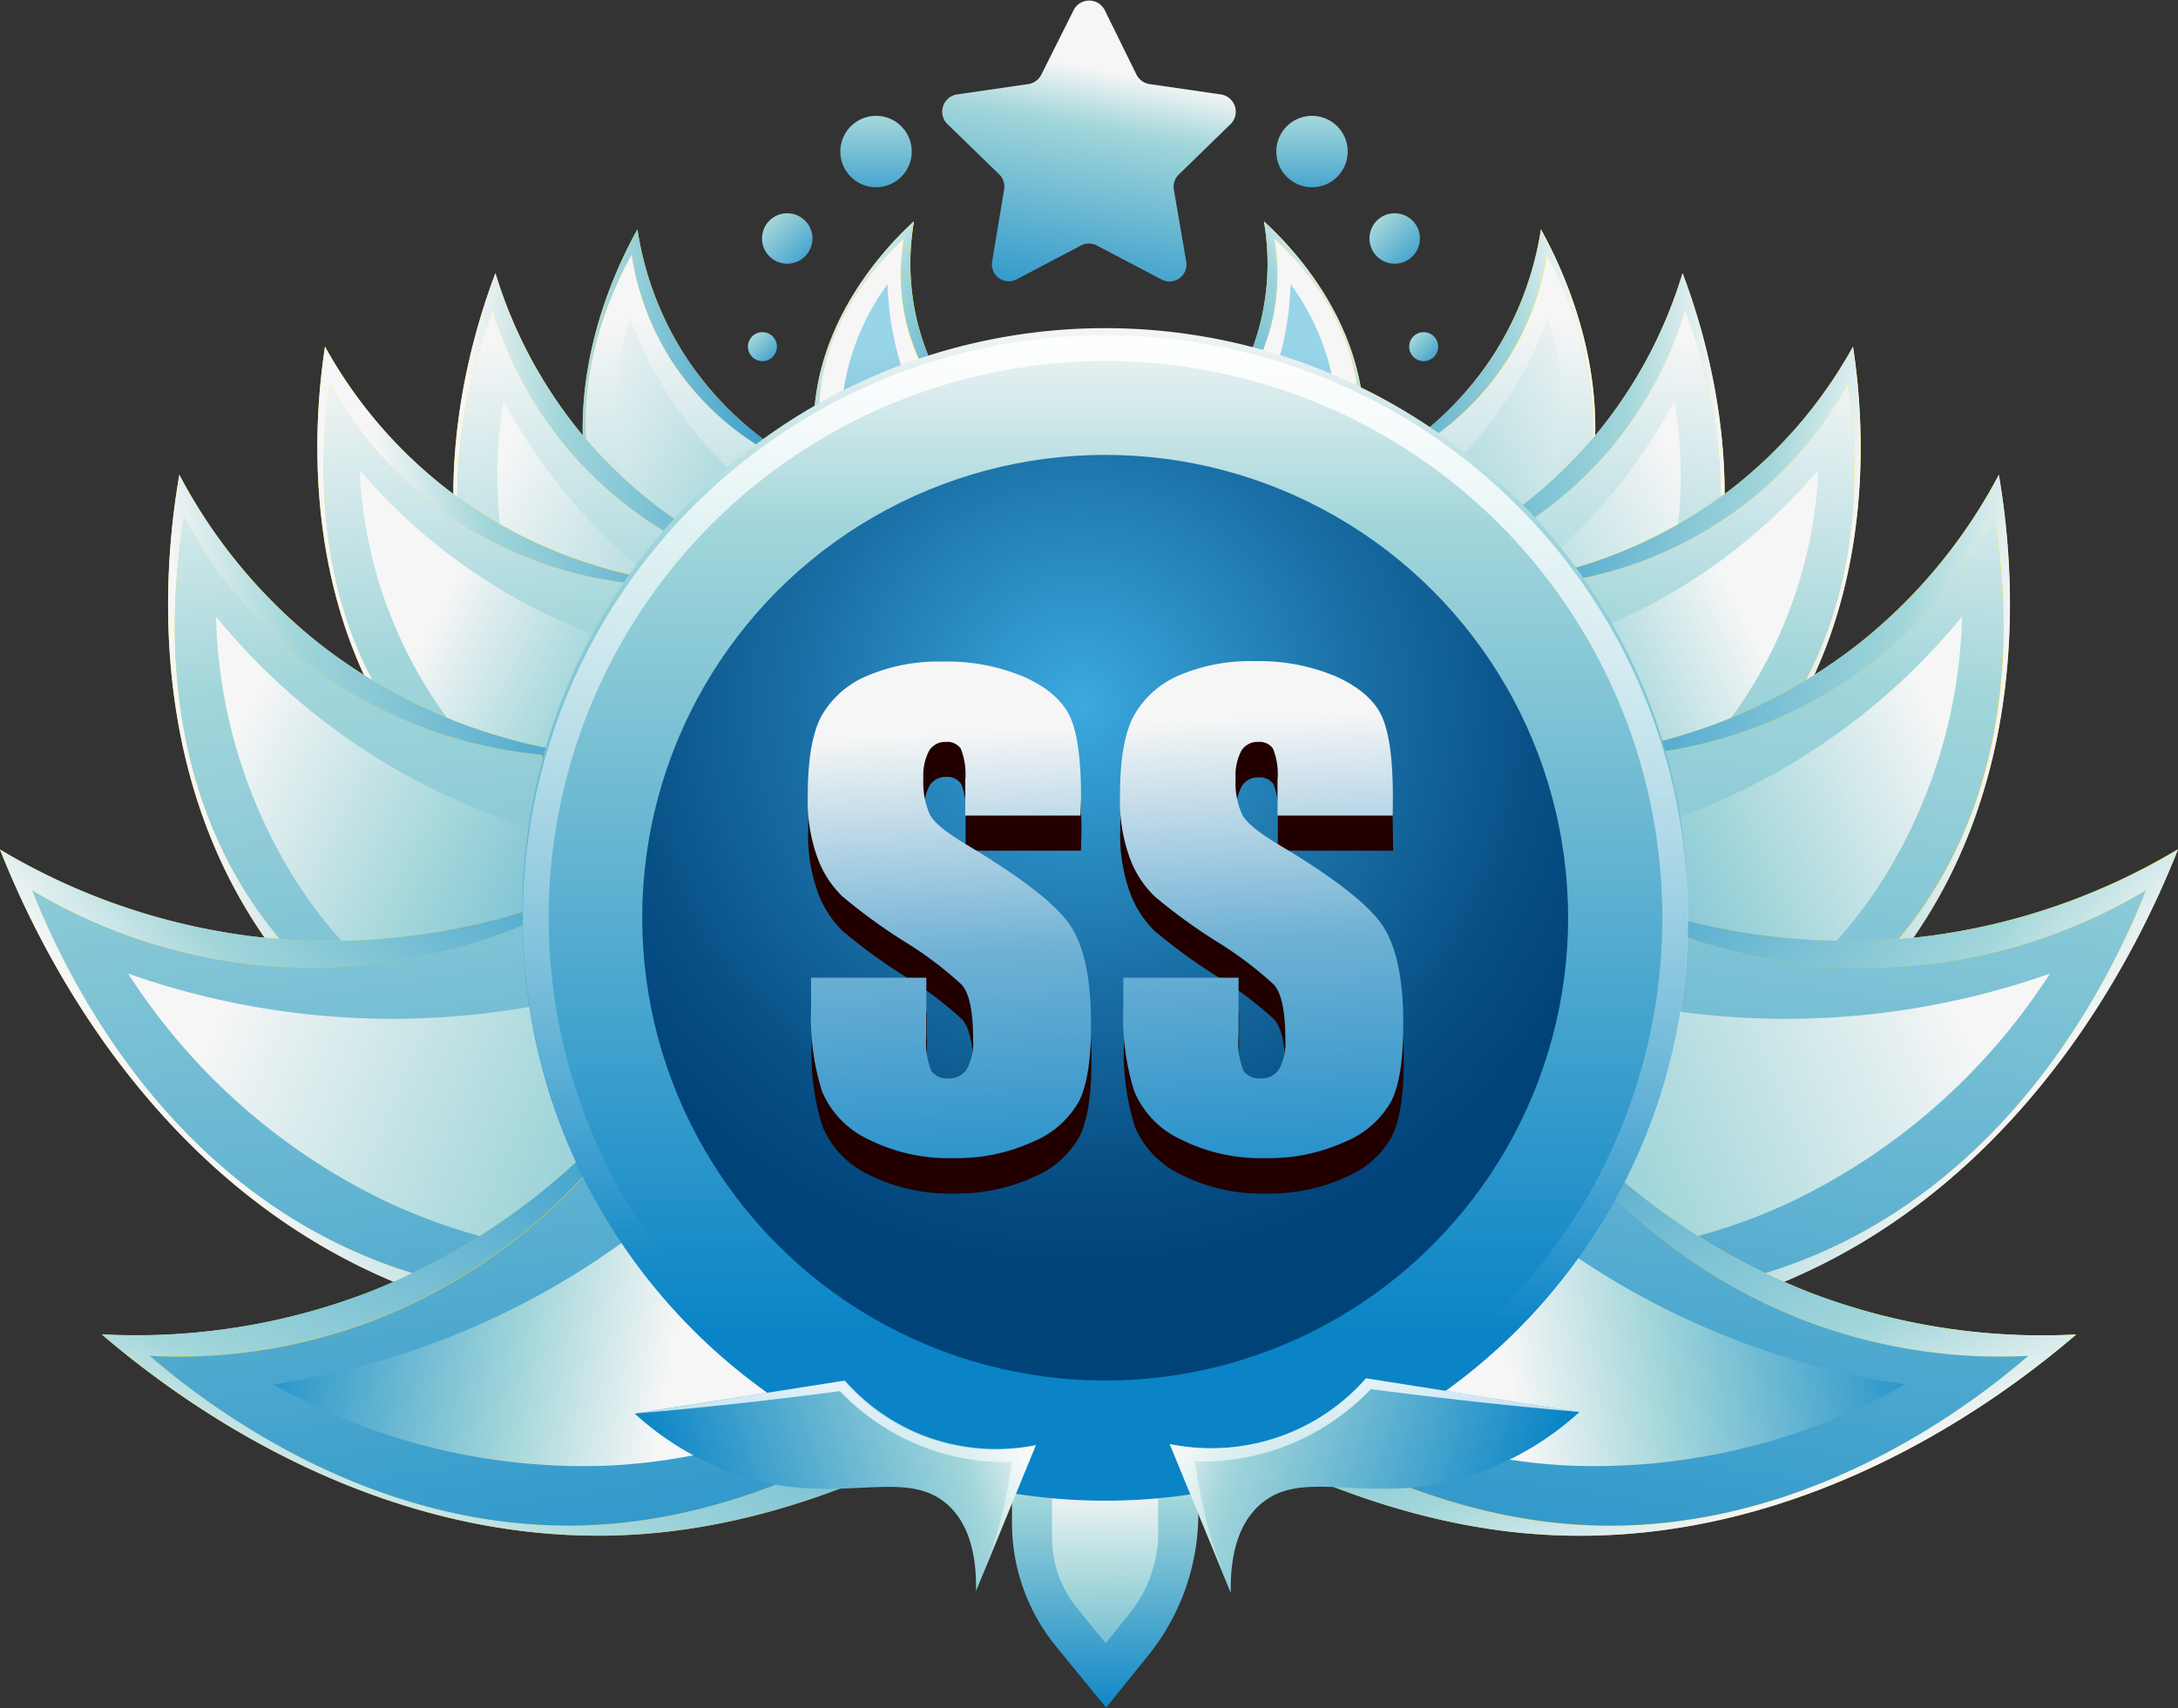 <svg xmlns="http://www.w3.org/2000/svg" xmlns:xlink="http://www.w3.org/1999/xlink" viewBox="0 0 249.44 195.66"><rect x="0" y="0" width="249.44" height="195.66" fill="#333333" stroke="none"/><defs><style>.cls-1{fill:url(#linear-gradient);}.cls-2{fill:url(#linear-gradient-2);}.cls-3{fill:url(#linear-gradient-3);}.cls-4{fill:url(#linear-gradient-4);}.cls-5{fill:url(#linear-gradient-5);}.cls-6{fill:url(#linear-gradient-6);}.cls-7{fill:url(#linear-gradient-7);}.cls-8{fill:url(#linear-gradient-8);}.cls-9{fill:url(#linear-gradient-9);}.cls-10{fill:url(#linear-gradient-10);}.cls-11{fill:url(#linear-gradient-11);}.cls-12{fill:url(#linear-gradient-12);}.cls-13{fill:url(#linear-gradient-13);}.cls-14{fill:url(#linear-gradient-14);}.cls-15{fill:url(#linear-gradient-15);}.cls-16{fill:url(#linear-gradient-16);}.cls-17{fill:url(#linear-gradient-17);}.cls-18{fill:url(#linear-gradient-18);}.cls-19{fill:url(#linear-gradient-19);}.cls-20{fill:url(#linear-gradient-20);}.cls-21{fill:url(#linear-gradient-21);}.cls-22{fill:url(#linear-gradient-22);}.cls-23{fill:url(#linear-gradient-23);}.cls-24{fill:url(#linear-gradient-24);}.cls-25{fill:url(#linear-gradient-25);}.cls-26{fill:url(#linear-gradient-26);}.cls-27{fill:url(#linear-gradient-27);}.cls-28{fill:url(#linear-gradient-28);}.cls-29{fill:url(#linear-gradient-29);}.cls-30{fill:url(#linear-gradient-30);}.cls-31{fill:url(#linear-gradient-31);}.cls-32{fill:url(#linear-gradient-32);}.cls-33{fill:url(#linear-gradient-33);}.cls-34{fill:url(#linear-gradient-34);}.cls-35{fill:url(#linear-gradient-35);}.cls-36{fill:url(#linear-gradient-36);}.cls-37{fill:url(#linear-gradient-37);}.cls-38{fill:url(#linear-gradient-38);}.cls-39{fill:url(#linear-gradient-39);}.cls-40{fill:url(#linear-gradient-40);}.cls-41{fill:url(#linear-gradient-41);}.cls-42{fill:url(#linear-gradient-42);}.cls-43{fill:url(#linear-gradient-43);}.cls-44{fill:url(#linear-gradient-44);}.cls-45{fill:url(#linear-gradient-45);}.cls-46{fill:url(#linear-gradient-46);}.cls-47{fill:url(#linear-gradient-47);}.cls-48{fill:url(#linear-gradient-48);}.cls-49{fill:url(#linear-gradient-49);}.cls-50{fill:url(#linear-gradient-50);}.cls-51{fill:url(#linear-gradient-51);}.cls-52{fill:url(#linear-gradient-52);}.cls-53{fill:url(#linear-gradient-53);}.cls-54{fill:url(#linear-gradient-54);}.cls-55{fill:url(#linear-gradient-55);}.cls-56{fill:url(#linear-gradient-56);}.cls-57{fill:url(#linear-gradient-57);}.cls-58{fill:url(#linear-gradient-58);}.cls-59{fill:url(#linear-gradient-59);}.cls-60{fill:url(#linear-gradient-60);}.cls-61{fill:url(#linear-gradient-61);}.cls-62{fill:url(#linear-gradient-62);}.cls-63{fill:url(#linear-gradient-63);}.cls-64{fill:url(#linear-gradient-64);}.cls-65{fill:url(#linear-gradient-65);}.cls-66{fill:url(#radial-gradient);}.cls-67{fill:url(#linear-gradient-66);}.cls-68{fill:url(#linear-gradient-67);}.cls-69{fill:url(#linear-gradient-68);}.cls-70{fill:url(#linear-gradient-69);}.cls-71{fill:url(#linear-gradient-70);}.cls-72{fill:url(#linear-gradient-71);}.cls-73{fill:url(#linear-gradient-72);}.cls-74{fill:#200;}.cls-75{fill:url(#linear-gradient-73);}.cls-76{fill:url(#linear-gradient-74);}</style><linearGradient id="linear-gradient" x1="126.57" y1="-0.12" x2="126.57" y2="241.89" gradientUnits="userSpaceOnUse"><stop offset="0" stop-color="#fe0"/><stop offset="1" stop-color="#f8ad13"/></linearGradient><linearGradient id="linear-gradient-2" x1="126.57" y1="196.61" x2="126.57" y2="165.62" gradientUnits="userSpaceOnUse"><stop offset="0" stop-color="#0a84c6"/><stop offset="0.8" stop-color="#a2d6da"/><stop offset="1" stop-color="#f6f6f6"/></linearGradient><linearGradient id="linear-gradient-3" x1="127.06" y1="205.61" x2="126.53" y2="170.12" gradientUnits="userSpaceOnUse"><stop offset="0" stop-color="#0a84c6"/><stop offset="0.67" stop-color="#a2d6da"/><stop offset="1" stop-color="#f6f6f6"/></linearGradient><linearGradient id="linear-gradient-4" x1="-1684.99" y1="-136.43" x2="-1684.48" y2="-99.87" gradientTransform="translate(1841.68 -143.09) rotate(-10.56)" xlink:href="#linear-gradient"/><linearGradient id="linear-gradient-5" x1="-1703.67" y1="-110.51" x2="-1665.4" y2="-110.51" gradientTransform="translate(1841.68 -143.09) rotate(-10.56)" xlink:href="#linear-gradient-2"/><linearGradient id="linear-gradient-6" x1="162.23" y1="206.25" x2="135.22" y2="35.73" gradientTransform="matrix(-1, 0, 0, 1, 308.43, 0)" xlink:href="#linear-gradient-2"/><linearGradient id="linear-gradient-7" x1="116.13" y1="89.61" x2="188.02" y2="45.92" xlink:href="#linear-gradient-3"/><linearGradient id="linear-gradient-8" x1="-1701.34" y1="-158.1" x2="-1700.95" y2="-130.27" gradientTransform="matrix(0.87, -0.49, 0.49, 0.87, 1696.34, -659.4)" xlink:href="#linear-gradient"/><linearGradient id="linear-gradient-9" x1="-1715.56" y1="-138.37" x2="-1686.42" y2="-138.37" gradientTransform="matrix(0.87, -0.49, 0.49, 0.87, 1696.34, -659.4)" xlink:href="#linear-gradient-2"/><linearGradient id="linear-gradient-10" x1="179.1" y1="161.37" x2="160.81" y2="45.88" gradientTransform="matrix(-1, 0, 0, 1, 308.43, 0)" xlink:href="#linear-gradient-2"/><linearGradient id="linear-gradient-11" x1="161.26" y1="39.79" x2="180.36" y2="218.67" gradientTransform="matrix(-1, 0, 0, 1, 308.43, 0)" gradientUnits="userSpaceOnUse"><stop offset="0" stop-color="#98d5e8"/><stop offset="0.03" stop-color="#8cc9de"/><stop offset="0.12" stop-color="#67a4bf"/><stop offset="0.21" stop-color="#4784a5"/><stop offset="0.32" stop-color="#2d6a90"/><stop offset="0.43" stop-color="#19567f"/><stop offset="0.56" stop-color="#0b4874"/><stop offset="0.73" stop-color="#023f6d"/><stop offset="1" stop-color="#003d6b"/></linearGradient><linearGradient id="linear-gradient-12" x1="-1686.64" y1="-115.25" x2="-1685.91" y2="-62.94" gradientTransform="translate(1858.67 77.08) rotate(-2.5)" xlink:href="#linear-gradient"/><linearGradient id="linear-gradient-13" x1="-1713.36" y1="-78.16" x2="-1658.61" y2="-78.16" gradientTransform="translate(1858.67 77.08) rotate(-2.5)" xlink:href="#linear-gradient-2"/><linearGradient id="linear-gradient-14" x1="153.32" y1="207.66" x2="126.31" y2="37.14" gradientTransform="matrix(-1, 0, 0, 1, 308.43, 0)" xlink:href="#linear-gradient-2"/><linearGradient id="linear-gradient-15" x1="125.45" y1="104.94" x2="197.34" y2="61.25" xlink:href="#linear-gradient-3"/><linearGradient id="linear-gradient-16" x1="-1666.88" y1="-109.92" x2="-1666.15" y2="-57.61" gradientTransform="translate(1813.35 423.6) rotate(9.54)" xlink:href="#linear-gradient"/><linearGradient id="linear-gradient-17" x1="-1693.6" y1="-72.83" x2="-1638.85" y2="-72.83" gradientTransform="translate(1813.35 423.6) rotate(9.54)" xlink:href="#linear-gradient-2"/><linearGradient id="linear-gradient-18" x1="143.57" y1="209.2" x2="116.56" y2="38.68" gradientTransform="matrix(-1, 0, 0, 1, 308.43, 0)" xlink:href="#linear-gradient-2"/><linearGradient id="linear-gradient-19" x1="150.41" y1="98.03" x2="200.46" y2="72.21" xlink:href="#linear-gradient-3"/><linearGradient id="linear-gradient-20" x1="-1651.35" y1="-100.34" x2="-1650.52" y2="-40.49" gradientTransform="translate(1819.67 395.58) rotate(8.44)" xlink:href="#linear-gradient"/><linearGradient id="linear-gradient-21" x1="-1681.92" y1="-57.9" x2="-1619.28" y2="-57.9" gradientTransform="translate(1819.67 395.58) rotate(8.44)" xlink:href="#linear-gradient-2"/><linearGradient id="linear-gradient-22" x1="126.95" y1="212.36" x2="99.94" y2="41.83" gradientTransform="matrix(-1, 0, 0, 1, 308.43, 0)" xlink:href="#linear-gradient-2"/><linearGradient id="linear-gradient-23" x1="150.94" y1="125.21" x2="224.42" y2="87.88" xlink:href="#linear-gradient-3"/><linearGradient id="linear-gradient-24" x1="-1634.83" y1="237.69" x2="-1633.81" y2="310.56" gradientTransform="translate(1629.1 942.38) rotate(39.77)" xlink:href="#linear-gradient"/><linearGradient id="linear-gradient-25" x1="-1672.05" y1="289.36" x2="-1595.77" y2="289.36" gradientTransform="translate(1629.1 942.38) rotate(39.77)" xlink:href="#linear-gradient-2"/><linearGradient id="linear-gradient-26" x1="130.08" y1="211.86" x2="103.07" y2="41.34" gradientTransform="matrix(-1, 0, 0, 1, 308.43, 0)" xlink:href="#linear-gradient-2"/><linearGradient id="linear-gradient-27" x1="108.26" y1="157.32" x2="221.59" y2="109.66" xlink:href="#linear-gradient-3"/><linearGradient id="linear-gradient-28" x1="-1614.52" y1="278.76" x2="-1613.51" y2="351.63" gradientTransform="translate(1094.03 1509.57) rotate(67.58)" xlink:href="#linear-gradient"/><linearGradient id="linear-gradient-29" x1="-1651.75" y1="330.43" x2="-1575.47" y2="330.43" gradientTransform="translate(1094.03 1509.57) rotate(67.58)" xlink:href="#linear-gradient-2"/><linearGradient id="linear-gradient-30" x1="140.87" y1="210.15" x2="113.87" y2="39.63" gradientTransform="matrix(-1, 0, 0, 1, 308.43, 0)" xlink:href="#linear-gradient-2"/><linearGradient id="linear-gradient-31" x1="222.4" y1="138.41" x2="171.17" y2="146.75" xlink:href="#linear-gradient-3"/><linearGradient id="linear-gradient-32" x1="-1774.32" y1="-153.09" x2="-1773.81" y2="-116.53" gradientTransform="matrix(-0.98, -0.18, -0.18, 0.98, -1683.11, -143.09)" xlink:href="#linear-gradient"/><linearGradient id="linear-gradient-33" x1="-1793" y1="-127.16" x2="-1754.73" y2="-127.16" gradientTransform="matrix(-0.98, -0.18, -0.18, 0.98, -1683.11, -143.09)" xlink:href="#linear-gradient-2"/><linearGradient id="linear-gradient-34" x1="253.09" y1="206.25" x2="226.08" y2="35.73" gradientTransform="translate(-149.86)" xlink:href="#linear-gradient-2"/><linearGradient id="linear-gradient-35" x1="25.26" y1="89.61" x2="97.15" y2="45.92" gradientTransform="matrix(-1, 0, 0, 1, 158.58, 0)" xlink:href="#linear-gradient-3"/><linearGradient id="linear-gradient-36" x1="-1780.64" y1="-202.47" x2="-1780.25" y2="-174.63" gradientTransform="matrix(-0.87, -0.49, -0.49, 0.87, -1537.77, -659.4)" xlink:href="#linear-gradient"/><linearGradient id="linear-gradient-37" x1="-1794.86" y1="-182.73" x2="-1765.72" y2="-182.73" gradientTransform="matrix(-0.87, -0.49, -0.49, 0.87, -1537.77, -659.4)" xlink:href="#linear-gradient-2"/><linearGradient id="linear-gradient-38" x1="269.97" y1="161.37" x2="251.68" y2="45.88" gradientTransform="translate(-149.86)" xlink:href="#linear-gradient-2"/><linearGradient id="linear-gradient-39" x1="252.13" y1="39.79" x2="271.23" y2="218.67" gradientTransform="translate(-149.86)" xlink:href="#linear-gradient-11"/><linearGradient id="linear-gradient-40" x1="-1777.42" y1="-119.22" x2="-1776.69" y2="-66.91" gradientTransform="matrix(-1, -0.04, -0.04, 1, -1700.09, 77.08)" xlink:href="#linear-gradient"/><linearGradient id="linear-gradient-41" x1="-1804.14" y1="-82.13" x2="-1749.39" y2="-82.13" gradientTransform="matrix(-1, -0.04, -0.04, 1, -1700.09, 77.08)" xlink:href="#linear-gradient-2"/><linearGradient id="linear-gradient-42" x1="244.19" y1="207.66" x2="217.18" y2="37.14" gradientTransform="translate(-149.86)" xlink:href="#linear-gradient-2"/><linearGradient id="linear-gradient-43" x1="34.58" y1="104.94" x2="106.47" y2="61.25" gradientTransform="matrix(-1, 0, 0, 1, 158.58, 0)" xlink:href="#linear-gradient-3"/><linearGradient id="linear-gradient-44" x1="-1756.49" y1="-94.86" x2="-1755.76" y2="-42.55" gradientTransform="matrix(-0.99, 0.17, 0.17, 0.99, -1654.77, 423.6)" xlink:href="#linear-gradient"/><linearGradient id="linear-gradient-45" x1="-1783.21" y1="-57.77" x2="-1728.46" y2="-57.77" gradientTransform="matrix(-0.99, 0.17, 0.17, 0.99, -1654.77, 423.6)" xlink:href="#linear-gradient-2"/><linearGradient id="linear-gradient-46" x1="234.44" y1="209.2" x2="207.43" y2="38.68" gradientTransform="translate(-149.86)" xlink:href="#linear-gradient-2"/><linearGradient id="linear-gradient-47" x1="59.54" y1="98.03" x2="109.59" y2="72.21" gradientTransform="matrix(-1, 0, 0, 1, 158.58, 0)" xlink:href="#linear-gradient-3"/><linearGradient id="linear-gradient-48" x1="-1741.24" y1="-87.01" x2="-1740.4" y2="-27.16" gradientTransform="matrix(-0.99, 0.15, 0.15, 0.99, -1661.09, 395.58)" xlink:href="#linear-gradient"/><linearGradient id="linear-gradient-49" x1="-1771.81" y1="-44.57" x2="-1709.16" y2="-44.57" gradientTransform="matrix(-0.99, 0.15, 0.15, 0.99, -1661.09, 395.58)" xlink:href="#linear-gradient-2"/><linearGradient id="linear-gradient-50" x1="217.81" y1="212.36" x2="190.81" y2="41.83" gradientTransform="translate(-149.86)" xlink:href="#linear-gradient-2"/><linearGradient id="linear-gradient-51" x1="60.07" y1="125.21" x2="133.55" y2="87.88" gradientTransform="matrix(-1, 0, 0, 1, 158.58, 0)" xlink:href="#linear-gradient-3"/><linearGradient id="linear-gradient-52" x1="-1704.67" y1="295.82" x2="-1703.65" y2="368.69" gradientTransform="matrix(-0.77, 0.64, 0.64, 0.77, -1470.53, 942.38)" xlink:href="#linear-gradient"/><linearGradient id="linear-gradient-53" x1="-1741.89" y1="347.49" x2="-1665.61" y2="347.49" gradientTransform="matrix(-0.77, 0.64, 0.64, 0.77, -1470.53, 942.38)" xlink:href="#linear-gradient-2"/><linearGradient id="linear-gradient-54" x1="220.95" y1="211.86" x2="193.94" y2="41.34" gradientTransform="translate(-149.86)" xlink:href="#linear-gradient-2"/><linearGradient id="linear-gradient-55" x1="17.39" y1="157.32" x2="130.72" y2="109.66" gradientTransform="matrix(-1, 0, 0, 1, 158.58, 0)" xlink:href="#linear-gradient-3"/><linearGradient id="linear-gradient-56" x1="-1649.17" y1="362.76" x2="-1648.16" y2="435.63" gradientTransform="matrix(-0.38, 0.92, 0.92, 0.38, -935.46, 1509.57)" xlink:href="#linear-gradient"/><linearGradient id="linear-gradient-57" x1="-1686.4" y1="414.43" x2="-1610.12" y2="414.43" gradientTransform="matrix(-0.38, 0.92, 0.92, 0.38, -935.46, 1509.57)" xlink:href="#linear-gradient-2"/><linearGradient id="linear-gradient-58" x1="231.74" y1="210.15" x2="204.73" y2="39.63" gradientTransform="translate(-149.86)" xlink:href="#linear-gradient-2"/><linearGradient id="linear-gradient-59" x1="131.53" y1="138.41" x2="80.3" y2="146.75" gradientTransform="matrix(-1, 0, 0, 1, 158.58, 0)" xlink:href="#linear-gradient-3"/><linearGradient id="linear-gradient-60" x1="126.57" y1="152.39" x2="126.57" y2="36.98" xlink:href="#linear-gradient-2"/><linearGradient id="linear-gradient-61" x1="133.38" y1="27.33" x2="121.73" y2="161.32" gradientUnits="userSpaceOnUse"><stop offset="0" stop-color="#fff"/><stop offset="0.9" stop-color="#fff" stop-opacity="0"/></linearGradient><linearGradient id="linear-gradient-62" x1="23.91" y1="435.08" x2="66.38" y2="435.08" gradientTransform="translate(-81.52 -228.7) rotate(-18.29)" xlink:href="#linear-gradient-2"/><linearGradient id="linear-gradient-63" x1="95.7" y1="151.21" x2="95.7" y2="194.86" xlink:href="#linear-gradient-61"/><linearGradient id="linear-gradient-64" x1="-1518.15" y1="-74.33" x2="-1474.76" y2="-74.33" gradientTransform="matrix(-0.95, -0.31, -0.31, 0.95, -1288.97, -228.7)" xlink:href="#linear-gradient-2"/><linearGradient id="linear-gradient-65" x1="-1527.93" y1="150.8" x2="-1527.93" y2="195.4" gradientTransform="matrix(-1, 0, 0, 1, -1370.49, 0)" xlink:href="#linear-gradient-61"/><radialGradient id="radial-gradient" cx="123.74" cy="80.76" r="65.14" gradientUnits="userSpaceOnUse"><stop offset="0" stop-color="#3baadf"/><stop offset="0.07" stop-color="#36a1d6"/><stop offset="0.5" stop-color="#196ea4"/><stop offset="0.82" stop-color="#074f85"/><stop offset="1" stop-color="#004379"/></radialGradient><linearGradient id="linear-gradient-66" x1="119.67" y1="40.44" x2="125.63" y2="7.87" xlink:href="#linear-gradient-2"/><linearGradient id="linear-gradient-67" x1="150.26" y1="27.03" x2="150.26" y2="10.15" xlink:href="#linear-gradient-2"/><linearGradient id="linear-gradient-68" x1="163.79" y1="38.81" x2="163.79" y2="26.89" gradientTransform="translate(21.3 120.53) rotate(-45)" xlink:href="#linear-gradient-2"/><linearGradient id="linear-gradient-69" x1="157.38" y1="47.01" x2="157.38" y2="40.16" gradientTransform="translate(21.3 120.53) rotate(-45)" xlink:href="#linear-gradient-2"/><linearGradient id="linear-gradient-70" x1="103.83" y1="-6.54" x2="103.83" y2="-13.39" gradientTransform="translate(21.3 120.53) rotate(-45)" xlink:href="#linear-gradient-2"/><linearGradient id="linear-gradient-71" x1="114.6" y1="-10.38" x2="114.6" y2="-22.3" gradientTransform="translate(21.3 120.53) rotate(-45)" xlink:href="#linear-gradient-2"/><linearGradient id="linear-gradient-72" x1="100.33" y1="27.03" x2="100.33" y2="10.15" xlink:href="#linear-gradient-2"/><linearGradient id="linear-gradient-73" x1="110.45" y1="145.72" x2="107.34" y2="83.99" gradientUnits="userSpaceOnUse"><stop offset="0" stop-color="#0a84c6"/><stop offset="0.59" stop-color="#6fb1d4"/><stop offset="1" stop-color="#f6f6f6"/></linearGradient><linearGradient id="linear-gradient-74" x1="146.12" y1="143.92" x2="143.01" y2="82.2" xlink:href="#linear-gradient-73"/></defs><g id="Layer_2" data-name="Layer 2"><g id="badge"><circle class="cls-1" cx="126.57" cy="105.13" r="66.73"/><path class="cls-2" d="M131.52,189.62c-1.61,2-3.23,4-4.84,6l-5.72-7a22.33,22.33,0,0,1-5.06-14.15V161.18h21.34V173.4A25.86,25.86,0,0,1,131.52,189.62Z"/><path class="cls-3" d="M129.39,184.8l-2.76,3.44-3.26-4a12.72,12.72,0,0,1-2.88-8.06V168.6h12.15v7A14.72,14.72,0,0,1,129.39,184.8Z"/><path class="cls-4" d="M154.92,54.52a37.88,37.88,0,0,0,16.15-13.9,37.26,37.26,0,0,0,5.41-14.35C179,30.82,185.87,44.88,181,60c-5.47,17.12-24.28,30.33-28.82,27.41a2.23,2.23,0,0,1-.74-.78Z"/><path class="cls-5" d="M176.48,26.28a37.28,37.28,0,0,1-5.41,14.34,37.88,37.88,0,0,1-16.15,13.9q-1.72,16-3.44,32.12a2.15,2.15,0,0,0,.74.78C156.76,90.34,175.57,77.13,181,60,185.87,44.88,179,30.82,176.48,26.28ZM156.62,80.84a2,2,0,0,1-.62-.66q1.44-13.56,2.91-27.13a31.93,31.93,0,0,0,13.63-11.73,31.41,31.41,0,0,0,4.58-12.12C179.22,33,185,44.91,181,57.69,176.34,72.15,160.46,83.3,156.62,80.84Z"/><path class="cls-6" d="M181,57.69c-4.62,14.46-20.5,25.61-24.34,23.15a2,2,0,0,1-.62-.66q1.44-13.56,2.91-27.13a31.93,31.93,0,0,0,13.63-11.73,31.41,31.41,0,0,0,4.58-12.12C179.22,33,185,44.91,181,57.69Z"/><path class="cls-7" d="M156.07,60.9a45.64,45.64,0,0,0,21.2-24.41,36.25,36.25,0,0,1,.6,19.86c-4.69,17.92-22.17,24.94-24.25,25.73Q154.84,71.49,156.07,60.9Z"/><path class="cls-8" d="M136.08,51a28.83,28.83,0,0,0,8.26-14,28.23,28.23,0,0,0,.41-11.66c2.9,2.67,11.3,11.13,11.5,23.22.23,13.68-10.12,27.78-14.11,26.79a1.71,1.71,0,0,1-.72-.39Z"/><path class="cls-9" d="M144.75,25.37A28.23,28.23,0,0,1,144.34,37a28.76,28.76,0,0,1-8.26,14q2.67,12,5.35,24a1.6,1.6,0,0,0,.72.39c4,1,14.33-13.11,14.1-26.79C156.05,36.5,147.65,28,144.75,25.37Zm-1,44.19a1.41,1.41,0,0,1-.61-.33Q140.84,59.1,138.6,49a24.39,24.39,0,0,0,7-11.78,23.92,23.92,0,0,0,.35-9.86c2.45,2.26,9.54,9.41,9.71,19.61C155.82,58.49,147.08,70.4,143.72,69.56Z"/><path class="cls-10" d="M155.63,46.93c.19,11.56-8.55,23.47-11.91,22.63a1.41,1.41,0,0,1-.61-.33Q140.84,59.1,138.6,49a24.39,24.39,0,0,0,7-11.78,23.92,23.92,0,0,0,.35-9.86C148.37,29.58,155.46,36.73,155.63,46.93Z"/><path class="cls-11" d="M138.47,55.31a34.86,34.86,0,0,0,9.34-22.76,27.54,27.54,0,0,1,5.27,14.17c1,14.07-9.92,23.39-11.23,24.47Q140.16,63.24,138.47,55.31Z"/><path class="cls-12" d="M156.49,67a54.12,54.12,0,0,0,25.67-16.44A53.36,53.36,0,0,0,192.7,31.29c2.61,6.94,9.56,28.23-.31,48.69-11.18,23.16-40.48,38.1-46.33,33.06a3.19,3.19,0,0,1-.88-1.26Z"/><path class="cls-13" d="M192.7,31.29a53.15,53.15,0,0,1-10.55,19.23A54.06,54.06,0,0,1,156.49,67q-5.66,22.39-11.31,44.81a3,3,0,0,0,.89,1.25c5.84,5,35.14-9.9,46.31-33.06C202.27,59.52,195.31,38.22,192.7,31.29ZM153.62,104.6a2.72,2.72,0,0,1-.74-1.06q4.77-18.92,9.55-37.85A45.68,45.68,0,0,0,184.1,51.81,45,45,0,0,0,193,35.57c2.2,5.85,8.07,23.84-.27,41.12C183.29,96.24,158.56,108.86,153.62,104.6Z"/><path class="cls-14" d="M192.74,76.69c-9.45,19.55-34.18,32.17-39.12,27.91a2.72,2.72,0,0,1-.74-1.06q4.77-18.92,9.55-37.85A45.68,45.68,0,0,0,184.1,51.81,45,45,0,0,0,193,35.57C195.21,41.42,201.08,59.41,192.74,76.69Z"/><path class="cls-15" d="M156.85,76.24a65.34,65.34,0,0,0,34.92-30.31,52,52,0,0,1-3.13,28.25c-10.25,24.44-36.42,30.87-39.52,31.58Q153,91,156.85,76.24Z"/><path class="cls-16" d="M169.36,67A54.13,54.13,0,0,0,197.9,56.31,53.14,53.14,0,0,0,212.22,39.7c1.11,7.33,3.46,29.61-10.47,47.56-15.77,20.32-47.53,28.81-52.2,22.66a3.19,3.19,0,0,1-.6-1.41Z"/><path class="cls-17" d="M212.22,39.71a53.26,53.26,0,0,1-14.33,16.6,54.12,54.12,0,0,1-28.53,10.74L149,108.51a3.08,3.08,0,0,0,.6,1.41c4.67,6.15,36.44-2.35,52.2-22.67C215.69,69.31,213.33,47,212.22,39.71ZM158.7,103.25a2.73,2.73,0,0,1-.5-1.2q8.61-17.51,17.24-35A45.59,45.59,0,0,0,199.52,58a44.83,44.83,0,0,0,12.11-14c.93,6.19,2.92,25-8.84,40.16C189.47,101.26,162.65,108.44,158.7,103.25Z"/><path class="cls-18" d="M202.79,84.11c-13.32,17.15-40.14,24.33-44.09,19.14a2.73,2.73,0,0,1-.5-1.2q8.61-17.51,17.24-35A45.59,45.59,0,0,0,199.52,58a44.83,44.83,0,0,0,12.11-14C212.56,50.14,214.55,69,202.79,84.11Z"/><path class="cls-19" d="M167.78,76.18a65.37,65.37,0,0,0,40.48-22.36,52,52,0,0,1-9,27c-15.12,21.76-42.06,22.59-45.24,22.64Z"/><path class="cls-20" d="M180.51,86.61a62,62,0,0,0,32.4-12.9,61,61,0,0,0,16-19.32c1.43,8.36,4.61,33.79-10.93,54.63-17.59,23.59-53.73,34-59.21,27.07a3.69,3.69,0,0,1-.72-1.6Z"/><path class="cls-21" d="M228.93,54.39a61,61,0,0,1-16,19.31,61.89,61.89,0,0,1-32.4,12.91q-11.22,23.94-22.44,47.88a3.58,3.58,0,0,0,.72,1.6C164.27,143,200.42,132.6,218,109,233.54,88.18,230.35,62.74,228.93,54.39Zm-59.82,73.86a3,3,0,0,1-.6-1.35q9.47-20.22,19-40.44a52.23,52.23,0,0,0,27.35-10.89,51.39,51.39,0,0,0,13.54-16.31c1.2,7.06,3.89,28.53-9.24,46.13C204.26,125.31,173.74,134.1,169.11,128.25Z"/><path class="cls-22" d="M219.11,105.39c-14.85,19.92-45.37,28.71-50,22.86a3,3,0,0,1-.6-1.35q9.47-20.22,19-40.44a52.23,52.23,0,0,0,27.35-10.89,51.39,51.39,0,0,0,13.54-16.31C229.55,66.32,232.24,87.79,219.11,105.39Z"/><path class="cls-23" d="M178.89,97.1a74.83,74.83,0,0,0,45.82-26.47,59.43,59.43,0,0,1-9.66,31.05c-16.81,25.23-47.61,26.77-51.25,26.89Z"/><path class="cls-24" d="M178.68,100.17a75.47,75.47,0,0,0,41.87,7.1,74.26,74.26,0,0,0,28.89-10c-3.8,9.59-16.6,38.06-46,49.9-33.22,13.39-77.41,1.34-78.72-9.34a4.54,4.54,0,0,1,.27-2.13Z"/><path class="cls-25" d="M249.44,97.32a74.11,74.11,0,0,1-28.89,9.94,75.33,75.33,0,0,1-41.87-7.09L125,135.76a4.26,4.26,0,0,0-.27,2.12c1.3,10.68,45.5,22.73,78.72,9.33C232.85,135.38,245.64,106.91,249.44,97.32Zm-109,38.94a3.84,3.84,0,0,1,.23-1.79q22.63-15,45.32-30.06a63.56,63.56,0,0,0,35.33,6A62.91,62.91,0,0,0,245.76,102c-3.22,8.1-14,32.14-38.82,42.13C178.88,155.46,141.56,145.28,140.46,136.26Z"/><path class="cls-26" d="M206.94,144.15c-28.06,11.31-65.38,1.13-66.48-7.89a3.84,3.84,0,0,1,.23-1.79q22.63-15,45.32-30.06a63.56,63.56,0,0,0,35.33,6A62.91,62.91,0,0,0,245.76,102C242.54,110.12,231.73,134.16,206.94,144.15Z"/><path class="cls-27" d="M170.36,110.05a90.92,90.92,0,0,0,64.41,1.48,72.29,72.29,0,0,1-29.71,26.18c-33.46,15.6-66.46-2.3-70.33-4.48Z"/><path class="cls-28" d="M173.87,122.37a75.49,75.49,0,0,0,33.72,25.81,74.35,74.35,0,0,0,30.2,4.69c-7.85,6.71-32.45,25.92-63.93,22.69-35.64-3.66-69.1-34.94-65.28-45a4.49,4.49,0,0,1,1.23-1.76Z"/><path class="cls-29" d="M237.78,152.87a74.33,74.33,0,0,1-30.19-4.69,75.36,75.36,0,0,1-33.72-25.81l-64.06,6.45a4.33,4.33,0,0,0-1.23,1.75c-3.83,10.05,29.65,41.33,65.28,45C205.35,178.79,230,159.57,237.78,152.87ZM123.22,136.46a3.9,3.9,0,0,1,1-1.48l54.11-5.44a63.5,63.5,0,0,0,28.46,21.79,62.55,62.55,0,0,0,25.5,4c-6.62,5.66-27.4,21.89-54,19.15C148.25,171.36,120,145,123.22,136.46Z"/><path class="cls-30" d="M178.35,174.45c-30.1-3.09-58.36-29.5-55.13-38a3.9,3.9,0,0,1,1-1.48l54.11-5.44a63.5,63.5,0,0,0,28.46,21.79,62.55,62.55,0,0,0,25.5,4C225.71,161,204.93,177.19,178.35,174.45Z"/><path class="cls-31" d="M161.9,127.23a91,91,0,0,0,56.27,31.36,72.23,72.23,0,0,1-38.48,9.3c-36.87-1.82-57.72-33-60.12-36.78Z"/><path class="cls-32" d="M94.52,54.52a37.94,37.94,0,0,1-16.15-13.9A37.26,37.26,0,0,1,73,26.27C70.47,30.82,63.58,44.88,68.41,60c5.47,17.12,24.27,30.33,28.82,27.41a2.3,2.3,0,0,0,.73-.78Z"/><path class="cls-33" d="M68.41,60c5.46,17.13,24.27,30.34,28.82,27.42a2,2,0,0,0,.73-.78q-1.72-16.06-3.44-32.12a37.88,37.88,0,0,1-16.15-13.9A37.28,37.28,0,0,1,73,26.28C70.48,30.82,63.57,44.88,68.41,60Zm.08-2.31C64.4,44.91,70.23,33,72.33,29.2A31.36,31.36,0,0,0,76.9,41.32,32,32,0,0,0,90.54,53.05Q92,66.63,93.44,80.18a1.88,1.88,0,0,1-.62.66C89,83.3,73.11,72.15,68.49,57.69Z"/><path class="cls-34" d="M68.49,57.69C73.11,72.15,89,83.3,92.82,80.84a1.88,1.88,0,0,0,.62-.66Q92,66.62,90.54,53.05A32,32,0,0,1,76.9,41.32,31.36,31.36,0,0,1,72.33,29.2C70.23,33,64.4,44.91,68.49,57.69Z"/><path class="cls-35" d="M93.37,60.9a45.64,45.64,0,0,1-21.2-24.41,36.35,36.35,0,0,0-.6,19.86c4.7,17.92,22.18,24.94,24.26,25.73Z"/><path class="cls-36" d="M113.36,51a28.83,28.83,0,0,1-8.26-14,28.23,28.23,0,0,1-.41-11.66c-2.9,2.67-11.3,11.13-11.5,23.22C93,62.27,103.31,76.37,107.3,75.38A1.71,1.71,0,0,0,108,75Z"/><path class="cls-37" d="M93.19,48.59C93,62.27,103.31,76.38,107.3,75.38A1.71,1.71,0,0,0,108,75l5.34-24a28.83,28.83,0,0,1-8.26-14,28.41,28.41,0,0,1-.41-11.66C101.79,28,93.39,36.5,93.19,48.59Zm.62-1.66c.17-10.2,7.26-17.35,9.71-19.61a23.92,23.92,0,0,0,.35,9.86,24.31,24.31,0,0,0,7,11.78q-2.26,10.14-4.52,20.27a1.44,1.44,0,0,1-.6.33C102.36,70.4,93.62,58.49,93.81,46.93Z"/><path class="cls-38" d="M93.81,46.93c-.19,11.56,8.55,23.47,11.92,22.63a1.44,1.44,0,0,0,.6-.33Q108.6,59.1,110.85,49a24.31,24.31,0,0,1-7-11.78,23.92,23.92,0,0,1-.35-9.86C101.07,29.58,94,36.73,93.81,46.93Z"/><path class="cls-39" d="M111,55.31a34.8,34.8,0,0,1-9.35-22.76,27.54,27.54,0,0,0-5.27,14.17c-1,14.07,9.92,23.39,11.23,24.47Z"/><path class="cls-40" d="M93,67A54.11,54.11,0,0,1,67.29,50.53,53.26,53.26,0,0,1,56.74,31.29c-2.61,6.94-9.56,28.23.32,48.69,11.18,23.16,40.47,38.1,46.32,33.06a3.09,3.09,0,0,0,.88-1.26Z"/><path class="cls-41" d="M57.06,80c11.18,23.16,40.47,38.1,46.32,33.06a3.12,3.12,0,0,0,.88-1.25Q98.6,89.37,93,67A54.06,54.06,0,0,1,67.29,50.52,53.31,53.31,0,0,1,56.74,31.29C54.13,38.22,47.18,59.52,57.06,80Zm-.36-3.29c-8.34-17.28-2.47-35.27-.27-41.12a44.91,44.91,0,0,0,8.92,16.24A45.66,45.66,0,0,0,87,65.69q4.78,18.93,9.56,37.85a2.85,2.85,0,0,1-.75,1.06C90.88,108.86,66.15,96.24,56.7,76.69Z"/><path class="cls-42" d="M56.7,76.69c9.45,19.55,34.18,32.17,39.12,27.91a2.85,2.85,0,0,0,.75-1.06Q91.8,84.63,87,65.69A45.66,45.66,0,0,1,65.35,51.81a44.91,44.91,0,0,1-8.92-16.24C54.23,41.42,48.36,59.41,56.7,76.69Z"/><path class="cls-43" d="M92.6,76.24A65.31,65.31,0,0,1,57.67,45.93a51.93,51.93,0,0,0,3.14,28.25c10.24,24.44,36.41,30.87,39.52,31.58Q96.46,91,92.6,76.24Z"/><path class="cls-44" d="M80.08,67A54.11,54.11,0,0,1,51.55,56.31,53.19,53.19,0,0,1,37.22,39.7C36.11,47,33.76,69.31,47.69,87.26c15.77,20.32,47.53,28.81,52.2,22.66a3.08,3.08,0,0,0,.6-1.41Z"/><path class="cls-45" d="M47.7,87.25c15.76,20.32,47.52,28.82,52.19,22.67a3.08,3.08,0,0,0,.6-1.41Q90.28,87.77,80.08,67.05A54.12,54.12,0,0,1,51.55,56.31a53.4,53.4,0,0,1-14.33-16.6C36.12,47,33.76,69.31,47.7,87.25Zm-1-3.14C34.89,69,36.88,50.14,37.81,44A44.83,44.83,0,0,0,49.92,58,45.62,45.62,0,0,0,74,67q8.63,17.52,17.25,35a2.86,2.86,0,0,1-.51,1.2C86.8,108.44,60,101.26,46.66,84.11Z"/><path class="cls-46" d="M46.66,84.11C60,101.26,86.8,108.44,90.74,103.25a2.86,2.86,0,0,0,.51-1.2Q82.64,84.54,74,67A45.62,45.62,0,0,1,49.92,58,44.83,44.83,0,0,1,37.81,44C36.88,50.14,34.89,69,46.66,84.11Z"/><path class="cls-47" d="M81.67,76.18a65.41,65.41,0,0,1-22.4-7.54A65.27,65.27,0,0,1,41.19,53.82a51.85,51.85,0,0,0,9,27c15.11,21.76,42.05,22.59,45.24,22.64Z"/><path class="cls-48" d="M68.93,86.61a62,62,0,0,1-32.39-12.9,60.93,60.93,0,0,1-16-19.32C19.09,62.75,15.9,88.18,31.44,109,49,132.61,85.18,143,90.65,136.09a3.58,3.58,0,0,0,.72-1.6Z"/><path class="cls-49" d="M31.45,109C49,132.6,85.18,143,90.65,136.09a3.58,3.58,0,0,0,.72-1.6q-11.22-24-22.44-47.88A61.83,61.83,0,0,1,36.54,73.7a60.75,60.75,0,0,1-16-19.31C19.09,62.74,15.9,88.18,31.45,109Zm-1.12-3.62C17.2,87.79,19.89,66.32,21.09,59.26A51.39,51.39,0,0,0,34.63,75.57,52.29,52.29,0,0,0,62,86.46q9.5,20.24,19,40.44a3.17,3.17,0,0,1-.61,1.35C75.71,134.1,45.18,125.31,30.33,105.39Z"/><path class="cls-50" d="M30.33,105.39c14.85,19.92,45.38,28.71,50,22.86a3.17,3.17,0,0,0,.61-1.35q-9.47-20.22-19-40.44A52.29,52.29,0,0,1,34.63,75.57,51.39,51.39,0,0,1,21.09,59.26C19.89,66.32,17.2,87.79,30.33,105.39Z"/><path class="cls-51" d="M70.55,97.1A74.77,74.77,0,0,1,24.74,70.63a59.39,59.39,0,0,0,9.65,31.05C51.21,126.91,82,128.45,85.64,128.57Z"/><path class="cls-52" d="M70.76,100.17a75.46,75.46,0,0,1-41.86,7.1A74.32,74.32,0,0,1,0,97.32c3.81,9.59,16.6,38.06,46,49.9,33.23,13.39,77.42,1.34,78.73-9.34a4.67,4.67,0,0,0-.27-2.13Z"/><path class="cls-53" d="M46,147.21c33.22,13.4,77.42,1.35,78.72-9.33a4.36,4.36,0,0,0-.26-2.12L70.76,100.17a75.31,75.31,0,0,1-41.87,7.09A74.17,74.17,0,0,1,0,97.32C3.81,106.91,16.6,135.38,46,147.21Zm-3.46-3.06c-24.79-10-35.59-34-38.81-42.13a62.85,62.85,0,0,0,24.41,8.39,63.6,63.6,0,0,0,35.34-6l45.32,30.06a4,4,0,0,1,.23,1.79C107.88,145.28,70.57,155.46,42.5,144.15Z"/><path class="cls-54" d="M42.5,144.15c28.07,11.31,65.38,1.13,66.49-7.89a4,4,0,0,0-.23-1.79L63.44,104.41a63.6,63.6,0,0,1-35.34,6A62.85,62.85,0,0,1,3.69,102C6.91,110.12,17.71,134.16,42.5,144.15Z"/><path class="cls-55" d="M79.08,110.05a90.9,90.9,0,0,1-64.4,1.48,72.18,72.18,0,0,0,29.7,26.18c33.46,15.6,66.46-2.3,70.33-4.48Z"/><path class="cls-56" d="M75.57,122.37a75.43,75.43,0,0,1-33.72,25.81,74.31,74.31,0,0,1-30.19,4.69c7.84,6.71,32.44,25.92,63.93,22.69,35.63-3.66,69.1-34.94,65.27-45a4.49,4.49,0,0,0-1.23-1.76Z"/><path class="cls-57" d="M75.58,175.55c35.64-3.65,69.11-34.93,65.28-45a4.3,4.3,0,0,0-1.22-1.75l-64.06-6.45a75.4,75.4,0,0,1-33.73,25.81,74.31,74.31,0,0,1-30.19,4.69C19.5,159.57,44.09,178.79,75.58,175.55Zm-4.48-1.1c-26.59,2.74-47.36-13.49-54-19.15a62.52,62.52,0,0,0,25.5-4,63.61,63.61,0,0,0,28.47-21.79l54.1,5.44a3.9,3.9,0,0,1,1,1.48C129.45,145,101.2,171.36,71.1,174.45Z"/><path class="cls-58" d="M71.1,174.45c30.1-3.09,58.35-29.5,55.12-38a3.9,3.9,0,0,0-1-1.48l-54.1-5.44a63.61,63.61,0,0,1-28.47,21.79,62.52,62.52,0,0,1-25.5,4C23.74,161,44.51,177.19,71.1,174.45Z"/><path class="cls-59" d="M87.54,127.23a91,91,0,0,1-56.27,31.36,72.24,72.24,0,0,0,38.49,9.3c36.87-1.82,57.71-33,60.11-36.78Z"/><path class="cls-60" d="M193.29,105.14c0,1.68-.06,3.34-.19,5a65.16,65.16,0,0,1-2.26,13c-.23.83-.48,1.66-.74,2.48a66.74,66.74,0,0,1-127.06,0c-.27-.82-.51-1.65-.74-2.48a65.9,65.9,0,0,1-2.27-13c-.12-1.65-.19-3.31-.19-5a66.73,66.73,0,1,1,133.45,0Z"/><path class="cls-61" d="M126.61,38.41a66.73,66.73,0,1,0,66.73,66.73A66.73,66.73,0,0,0,126.61,38.41Zm0,130.49a63.77,63.77,0,1,1,63.77-63.76A63.76,63.76,0,0,1,126.61,168.9Z"/><path class="cls-62" d="M96.69,158.16l-24,3.77a33.36,33.36,0,0,0,15.37,8c9.41,1.92,16-1.58,20.49,2.46,2.76,2.49,3.29,6.53,3.23,9.87l6.83-16.69a23.07,23.07,0,0,1-22-7.38Z"/><path class="cls-63" d="M118.65,165.54q-3.41,8.34-6.82,16.69a57.75,57.75,0,0,0,3.33-10.56c.31-1.46.55-2.86.73-4.2a26.1,26.1,0,0,1-8.7-1.21,26.48,26.48,0,0,1-11-6.9c-3.06.41-6.18.79-9.34,1.16q-7.17.81-14.08,1.41l12-1.89,12-1.88a23.12,23.12,0,0,0,8.87,6.23A23.38,23.38,0,0,0,118.65,165.54Z"/><path class="cls-64" d="M156.42,157.89l24.47,3.86a34,34,0,0,1-15.7,8.14c-9.61,2-16.35-1.61-20.93,2.52-2.83,2.54-3.37,6.67-3.3,10.08l-7-17.06a23.88,23.88,0,0,0,13.38-1.16A23.63,23.63,0,0,0,156.42,157.89Z"/><path class="cls-65" d="M134,165.43q3.48,8.53,7,17.06a59,59,0,0,1-3.41-10.79c-.31-1.48-.56-2.92-.74-4.29a26.55,26.55,0,0,0,8.89-1.23A27,27,0,0,0,157,159.13c3.14.41,6.32.81,9.55,1.17q7.32.84,14.38,1.45l-12.24-1.93-12.23-1.92A23.55,23.55,0,0,1,134,165.43Z"/><circle class="cls-66" cx="126.57" cy="105.13" r="53.02"/><path class="cls-67" d="M126.48,1.08l3.69,7.49a2,2,0,0,0,1.47,1.06l8.26,1.2A2,2,0,0,1,141,14.15L135,20a1.93,1.93,0,0,0-.56,1.72l1.41,8.23A1.94,1.94,0,0,1,133,32l-7.39-3.88a1.93,1.93,0,0,0-1.81,0L116.44,32a1.94,1.94,0,0,1-2.82-2L115,21.7a1.93,1.93,0,0,0-.56-1.72l-6-5.83a2,2,0,0,1,1.08-3.32l8.26-1.2a2,2,0,0,0,1.47-1.06L123,1.08A2,2,0,0,1,126.48,1.08Z"/><circle class="cls-68" cx="150.26" cy="17.36" r="4.09"/><circle class="cls-69" cx="159.73" cy="27.32" r="2.89"/><circle class="cls-70" cx="163.05" cy="39.71" r="1.66"/><circle class="cls-71" cx="87.32" cy="39.71" r="1.66"/><circle class="cls-72" cx="90.16" cy="27.32" r="2.89"/><circle class="cls-73" cx="100.33" cy="17.36" r="4.09"/><path class="cls-74" d="M123.8,97.45H110.59v-4a7.94,7.94,0,0,0-.5-3.61A1.86,1.86,0,0,0,108.4,89a2.14,2.14,0,0,0-1.94,1,6.07,6.07,0,0,0-.66,3.17,9.09,9.09,0,0,0,.74,4.13c.47.92,1.81,2,4,3.34q9.5,5.64,12,9.25T125,121.6q0,5.84-1.37,8.61a10.73,10.73,0,0,1-5.28,4.64,20.89,20.89,0,0,1-9.12,1.87,20.4,20.4,0,0,1-9.74-2.16,10.63,10.63,0,0,1-5.29-5.5,28.29,28.29,0,0,1-1.25-9.49V116h13.21v6.65c0,2,.18,3.37.55,4a2.16,2.16,0,0,0,2,.88,2.31,2.31,0,0,0,2.11-1.11,6.4,6.4,0,0,0,.69-3.31q0-4.83-1.31-6.32a42,42,0,0,0-6.66-5,65.45,65.45,0,0,1-7-5.1,11.85,11.85,0,0,1-2.85-4.39,19.19,19.19,0,0,1-1.13-7.16c0-4.18.53-7.25,1.6-9.18a10.78,10.78,0,0,1,5.18-4.54,20.57,20.57,0,0,1,8.65-1.64,22.43,22.43,0,0,1,9.44,1.79q3.9,1.78,5.16,4.51t1.27,9.23Z"/><path class="cls-74" d="M159.56,97.45H146.35v-4a7.94,7.94,0,0,0-.5-3.61,1.86,1.86,0,0,0-1.69-.78,2.14,2.14,0,0,0-1.94,1,6.07,6.07,0,0,0-.66,3.17,9.09,9.09,0,0,0,.74,4.13c.47.92,1.81,2,4,3.34q9.5,5.64,12,9.25t2.47,11.65q0,5.84-1.37,8.61a10.73,10.73,0,0,1-5.28,4.64,20.89,20.89,0,0,1-9.12,1.87,20.4,20.4,0,0,1-9.74-2.16,10.63,10.63,0,0,1-5.29-5.5,28.29,28.29,0,0,1-1.25-9.49V116H141.9v6.65c0,2,.18,3.37.55,4a2.16,2.16,0,0,0,2,.88,2.31,2.31,0,0,0,2.11-1.11,6.4,6.4,0,0,0,.69-3.31q0-4.83-1.31-6.32a42.56,42.56,0,0,0-6.66-5,65.45,65.45,0,0,1-7-5.1,11.85,11.85,0,0,1-2.85-4.39,19.19,19.19,0,0,1-1.13-7.16c0-4.18.53-7.25,1.6-9.18A10.78,10.78,0,0,1,135,81.4a20.57,20.57,0,0,1,8.65-1.64,22.43,22.43,0,0,1,9.44,1.79q3.9,1.78,5.16,4.51t1.27,9.23Z"/><path class="cls-75" d="M123.75,93.43h-13.2V89.38a7.89,7.89,0,0,0-.51-3.61,1.86,1.86,0,0,0-1.69-.78A2.15,2.15,0,0,0,106.41,86a6.08,6.08,0,0,0-.66,3.18,9,9,0,0,0,.74,4.12c.47.92,1.81,2,4,3.34q9.49,5.64,12,9.25t2.46,11.65c0,3.89-.45,6.76-1.37,8.61a10.68,10.68,0,0,1-5.28,4.64,20.89,20.89,0,0,1-9.12,1.88,20.4,20.4,0,0,1-9.74-2.16A10.58,10.58,0,0,1,94.14,125a28,28,0,0,1-1.25-9.49V112h13.2v6.66a8.8,8.8,0,0,0,.56,4,2.16,2.16,0,0,0,2,.87,2.31,2.31,0,0,0,2.11-1.11,6.38,6.38,0,0,0,.69-3.31c0-3.22-.43-5.32-1.31-6.31a42.13,42.13,0,0,0-6.65-5,64.84,64.84,0,0,1-7-5.1,11.77,11.77,0,0,1-2.85-4.39,19.16,19.16,0,0,1-1.13-7.16q0-6.27,1.6-9.18a10.78,10.78,0,0,1,5.18-4.54,20.73,20.73,0,0,1,8.65-1.64,22.59,22.59,0,0,1,9.44,1.79c2.6,1.19,4.32,2.7,5.16,4.51s1.27,4.89,1.27,9.23Z"/><path class="cls-76" d="M159.51,93.43h-13.2V89.38a7.89,7.89,0,0,0-.51-3.61,1.86,1.86,0,0,0-1.69-.78A2.15,2.15,0,0,0,142.17,86a6.08,6.08,0,0,0-.66,3.18,9,9,0,0,0,.74,4.12c.47.92,1.81,2,4,3.34q9.49,5.64,12,9.25t2.46,11.65c0,3.89-.45,6.76-1.37,8.61a10.68,10.68,0,0,1-5.28,4.64,20.89,20.89,0,0,1-9.12,1.88,20.4,20.4,0,0,1-9.74-2.16A10.58,10.58,0,0,1,129.9,125a28,28,0,0,1-1.25-9.49V112h13.2v6.66a8.8,8.8,0,0,0,.56,4,2.16,2.16,0,0,0,2,.87,2.31,2.31,0,0,0,2.11-1.11,6.38,6.38,0,0,0,.69-3.31c0-3.22-.43-5.32-1.31-6.31a42.13,42.13,0,0,0-6.65-5,64.84,64.84,0,0,1-7-5.1,11.77,11.77,0,0,1-2.85-4.39,19.16,19.16,0,0,1-1.13-7.16q0-6.27,1.6-9.18A10.78,10.78,0,0,1,135,77.38a20.73,20.73,0,0,1,8.65-1.64,22.59,22.59,0,0,1,9.44,1.79c2.6,1.19,4.32,2.7,5.16,4.51s1.27,4.89,1.27,9.23Z"/></g></g></svg>